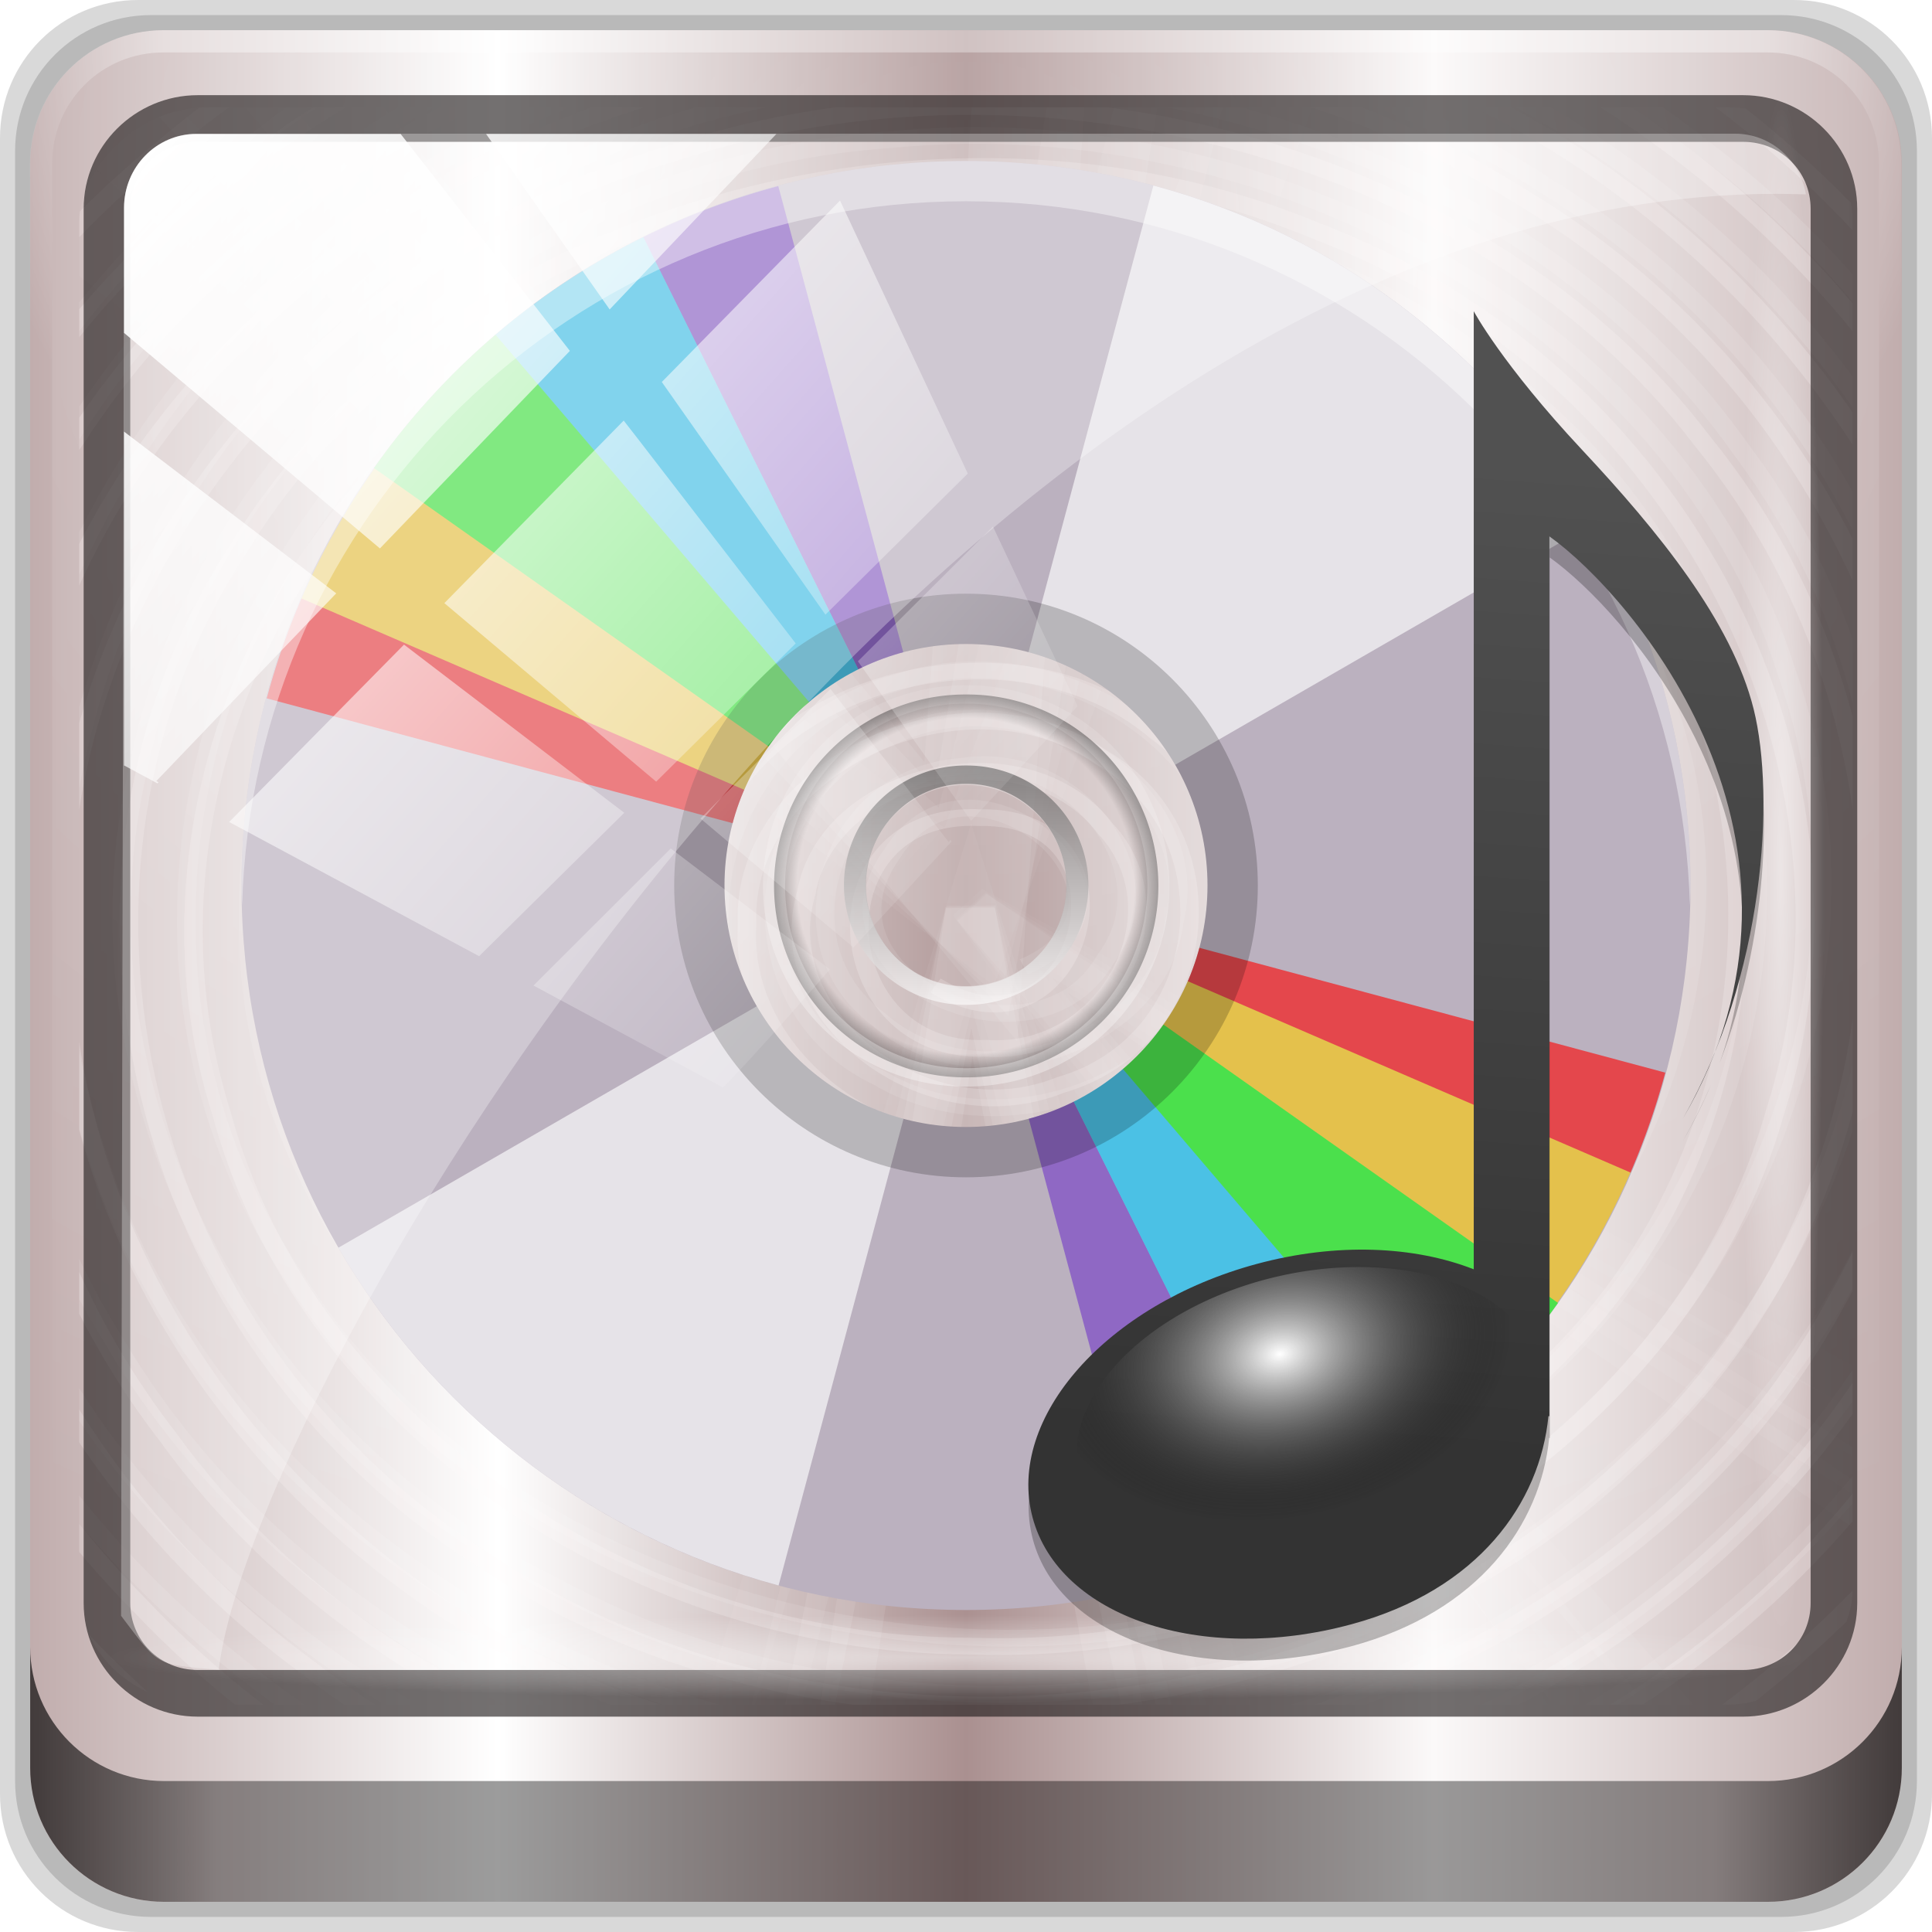 <?xml version="1.0" encoding="UTF-8" standalone="no"?>
<!-- Created with Inkscape (http://www.inkscape.org/) -->

<svg
   xmlns:dc="http://purl.org/dc/elements/1.1/"
   xmlns:cc="http://creativecommons.org/ns#"
   xmlns:rdf="http://www.w3.org/1999/02/22-rdf-syntax-ns#"
   xmlns:svg="http://www.w3.org/2000/svg"
   xmlns="http://www.w3.org/2000/svg"
   xmlns:xlink="http://www.w3.org/1999/xlink"
   xmlns:sodipodi="http://sodipodi.sourceforge.net/DTD/sodipodi-0.dtd"
   xmlns:inkscape="http://www.inkscape.org/namespaces/inkscape"
   width="96"
   height="96"
   id="svg2"
   version="1.1"
   inkscape:version="0.48.5 r10040"
   sodipodi:docname="media-optical-data-new.svg">
  <script
     xlink:href=""
     id="script2985" />
  <defs
     id="defs4">
    <linearGradient
       y2="14.514"
       x2="50.528"
       y1="-28.642"
       x1="2.771"
       gradientUnits="userSpaceOnUse"
       id="linearGradient7128"
       xlink:href="#linearGradient4213-7"
       inkscape:collect="always" />
    <linearGradient
       id="linearGradient4213-7"
       inkscape:collect="always">
      <stop
         id="stop4215-6"
         offset="0"
         style="stop-color:#ffffff;stop-opacity:1;" />
      <stop
         id="stop4217-5"
         offset="1"
         style="stop-color:#ffffff;stop-opacity:0;" />
    </linearGradient>
    <clipPath
       id="clipPath4156-4"
       clipPathUnits="userSpaceOnUse">
      <path
         inkscape:connector-curvature="0"
         id="path4158-0"
         d="m 27.046,-55.695 -14.214,13.321 0.061,0 15.653,21.771 10.231,-10.546 C 38.562,-32.302 27.468,-54.819 27.046,-55.695 z M 9.647,-39.383 -5.241,-25.321 15.988,-7.806 26.372,-18.383 9.647,-39.383 z m 31.491,12.951 -9.741,9.714 8.945,12.458 7.781,-7.555 -6.984,-14.617 z m -49.84,4.379 -13.754,12.982 26.283,13.846 0.061,-0.062 -0.123,-0.062 L 13.599,-5.401 -8.702,-22.053 z m 38.015,7.401 -9.803,9.775 11.579,9.559 7.628,-7.401 -8.669,-11.009 -0.735,-0.925 z m 20.187,5.674 -7.383,7.216 6.188,8.542 5.82,-6.137 -4.626,-9.621 z m -32.195,6.322 -9.557,9.498 13.662,7.185 7.934,-7.678 -12.039,-9.004 z m 23.312,2.374 -7.107,6.938 8.363,6.907 5.361,-5.674 -0.061,-0.092 -0.092,0.123 -6.464,-8.203 z m -8.73,8.542 -7.505,7.339 10.354,5.458 c 1.397,-1.321 5.675,-6.123 5.851,-6.322 L 31.886,8.26 z"
         style="opacity:0.6;fill:#ffffff;fill-opacity:1;stroke:none" />
    </clipPath>
    <linearGradient
       id="linearGradient4133"
       inkscape:collect="always">
      <stop
         id="stop4135"
         offset="0"
         style="stop-color:#ffffff;stop-opacity:1;" />
      <stop
         id="stop4137"
         offset="1"
         style="stop-color:#ffffff;stop-opacity:0;" />
    </linearGradient>
    <linearGradient
       id="linearGradient3832-0-6-1-1">
      <stop
         id="stop3834-6-3-7-1"
         offset="0"
         style="stop-color:#000000;stop-opacity:1;" />
      <stop
         style="stop-color:#000000;stop-opacity:0.588;"
         offset="0.1"
         id="stop3872-2-4" />
      <stop
         id="stop3844-6-2-7-6"
         offset="0.9"
         style="stop-color:#000000;stop-opacity:0.588;" />
      <stop
         id="stop3836-5-0-2-9"
         offset="1"
         style="stop-color:#000000;stop-opacity:1;" />
    </linearGradient>
    <linearGradient
       gradientTransform="translate(4,-4)"
       gradientUnits="userSpaceOnUse"
       xlink:href="#ButtonColor"
       id="linearGradient4062"
       y2="52.296"
       x2="24.225"
       y1="84.025"
       x1="24.225" />
    <linearGradient
       gradientTransform="translate(20.489,-18.49)"
       gradientUnits="userSpaceOnUse"
       id="ButtonColor"
       y2="5.425"
       x2="58.65"
       y1="122"
       x1="58.65">
      <stop
         offset="0"
         style="stop-color:#e6e6e6;stop-opacity:1"
         id="stop3189" />
      <stop
         offset="1"
         style="stop-color:#f5f5f5;stop-opacity:1"
         id="stop3191" />
    </linearGradient>
    <clipPath
       id="clipPath3721-9">
      <path
         inkscape:connector-curvature="0"
         style="fill:#ff0000;fill-opacity:1;stroke:none"
         id="path3723-1"
         transform="matrix(1.344,0,0,1.344,-16.125,74.167)"
         d="m 76.014,47.513 a 28.284,28.284 0 1 1 -56.569,0 28.284,28.284 0 1 1 56.569,0 z" />
    </clipPath>
    <filter
       id="filter3751-8"
       color-interpolation-filters="sRGB">
      <feGaussianBlur
         stdDeviation="1.44"
         id="feGaussianBlur3753-9" />
    </filter>
    <clipPath
       id="clipPath4194-1-2-5">
      <rect
         style="fill:#ff00ff;fill-opacity:1;fill-rule:nonzero;stroke:none"
         id="rect4196-1-6-2"
         y="6"
         x="6"
         ry="6"
         rx="6"
         height="84"
         width="84" />
    </clipPath>
    <linearGradient
       id="linearGradient3888-8-4-8-6"
       inkscape:collect="always">
      <stop
         id="stop3890-4-7-9-7"
         offset="0"
         style="stop-color:#ffffff;stop-opacity:1;" />
      <stop
         id="stop3892-5-8-2-7"
         offset="1"
         style="stop-color:#ffffff;stop-opacity:0;" />
    </linearGradient>
    <linearGradient
       id="linearGradient4091-0-3-0-7">
      <stop
         id="stop4093-3-6-4-2"
         offset="0"
         style="stop-color:#ffffff;stop-opacity:1;" />
      <stop
         style="stop-color:#ffffff;stop-opacity:1;"
         offset="0.8"
         id="stop4099-6-1-8-3" />
      <stop
         id="stop4095-1-0-7-9"
         offset="1"
         style="stop-color:#ffffff;stop-opacity:0;" />
    </linearGradient>
    <linearGradient
       id="linearGradient6139-0">
      <stop
         style="stop-color:#c1adad;stop-opacity:1;"
         offset="0"
         id="stop6141-2" />
      <stop
         id="stop6151-0"
         offset="0.25"
         style="stop-color:#ffffff;stop-opacity:1;" />
      <stop
         id="stop6147-1"
         offset="0.5"
         style="stop-color:#aa9090;stop-opacity:1;" />
      <stop
         style="stop-color:#fbf9f9;stop-opacity:1;"
         offset="0.75"
         id="stop6149-4" />
      <stop
         style="stop-color:#c1adad;stop-opacity:1;"
         offset="1"
         id="stop6143-4" />
    </linearGradient>
    <linearGradient
       inkscape:collect="always"
       xlink:href="#linearGradient6139-0"
       id="linearGradient16445"
       gradientUnits="userSpaceOnUse"
       gradientTransform="matrix(1.107,0,0,1.107,-21.143,-20.036)"
       x1="6"
       y1="47"
       x2="90"
       y2="47" />
    <radialGradient
       inkscape:collect="always"
       xlink:href="#linearGradient3888-8-4-8-6"
       id="radialGradient16447"
       gradientUnits="userSpaceOnUse"
       gradientTransform="matrix(0,1.621,-2.038,0,160.664,-243.037)"
       cx="158"
       cy="6.213"
       fx="158"
       fy="6.213"
       r="41" />
    <radialGradient
       inkscape:collect="always"
       xlink:href="#linearGradient4091-0-3-0-7"
       id="radialGradient16449"
       gradientUnits="userSpaceOnUse"
       gradientTransform="matrix(-1.072,0,0,-0.875,199.464,-19.126)"
       cx="48"
       cy="-27"
       fx="48"
       fy="-27"
       r="42" />
    <linearGradient
       inkscape:collect="always"
       xlink:href="#ButtonColor"
       id="linearGradient16451"
       gradientUnits="userSpaceOnUse"
       gradientTransform="translate(4,-4)"
       x1="24.225"
       y1="84.025"
       x2="24.225"
       y2="52.296" />
    <linearGradient
       inkscape:collect="always"
       xlink:href="#linearGradient3832-0-6-1-1"
       id="linearGradient16453"
       gradientUnits="userSpaceOnUse"
       gradientTransform="translate(-16,-16)"
       x1="1.5"
       y1="88.172"
       x2="94.5"
       y2="88.172" />
    <radialGradient
       inkscape:collect="always"
       xlink:href="#linearGradient4133"
       id="radialGradient16455"
       gradientUnits="userSpaceOnUse"
       gradientTransform="matrix(0.975,0,0,0.049,17.899,64.167)"
       cx="13.948"
       cy="44.893"
       fx="13.948"
       fy="44.893"
       r="43.199" />
    <radialGradient
       inkscape:collect="always"
       xlink:href="#linearGradient4133"
       id="radialGradient16457"
       gradientUnits="userSpaceOnUse"
       gradientTransform="matrix(0.888,0,0,0.049,14.734,-74.708)"
       cx="13.948"
       cy="44.893"
       fx="13.948"
       fy="44.893"
       r="43.199" />
    <linearGradient
       inkscape:collect="always"
       xlink:href="#linearGradient4213-7"
       id="linearGradient16459"
       gradientUnits="userSpaceOnUse"
       x1="2.771"
       y1="-28.642"
       x2="50.528"
       y2="14.514" />
    <clipPath
       id="clipPath4187-2">
      <path
         style="fill:#bbb1bf;fill-opacity:1;stroke:none"
         id="path4189-2"
         inkscape:connector-curvature="0"
         d="m 48,102 c -19.882,0 -36,16.118 -36,36 0,19.882 16.118,36 36,36 19.882,0 36,-16.118 36,-36 0,-19.882 -16.118,-36 -36,-36 z m 0,24 c 6.627,0 12,5.373 12,12 0,6.627 -5.373,12 -12,12 -6.627,0 -12,-5.373 -12,-12 0,-6.627 5.373,-12 12,-12 z" />
    </clipPath>
    <filter
       id="filter4195-5"
       color-interpolation-filters="sRGB"
       height="1.36"
       width="1.36"
       y="-0.18"
       x="-0.18">
      <feGaussianBlur
         stdDeviation="5.216"
         id="feGaussianBlur4197-8" />
    </filter>
    <clipPath
       id="clipPath4187-2-9">
      <path
         style="fill:#bbb1bf;fill-opacity:1;stroke:none"
         id="path4189-2-1"
         inkscape:connector-curvature="0"
         d="m 48,102 c -19.882,0 -36,16.118 -36,36 0,19.882 16.118,36 36,36 19.882,0 36,-16.118 36,-36 0,-19.882 -16.118,-36 -36,-36 z m 0,24 c 6.627,0 12,5.373 12,12 0,6.627 -5.373,12 -12,12 -6.627,0 -12,-5.373 -12,-12 0,-6.627 5.373,-12 12,-12 z" />
    </clipPath>
    <filter
       id="filter4195-5-0"
       color-interpolation-filters="sRGB"
       height="1.36"
       width="1.36"
       y="-0.18"
       x="-0.18">
      <feGaussianBlur
         stdDeviation="5.216"
         id="feGaussianBlur4197-8-9" />
    </filter>
    <linearGradient
       inkscape:collect="always"
       xlink:href="#linearGradient3362"
       id="linearGradient16614"
       gradientUnits="userSpaceOnUse"
       x1="25.22"
       y1="61.922"
       x2="94.568"
       y2="61.922" />
    <linearGradient
       id="linearGradient3362">
      <stop
         offset="0"
         style="stop-color:#4d4d4d;stop-opacity:1"
         id="stop3364" />
      <stop
         offset="1"
         style="stop-color:#ffffff;stop-opacity:1"
         id="stop3366" />
    </linearGradient>
    <radialGradient
       inkscape:collect="always"
       xlink:href="#linearGradient3342"
       id="radialGradient16616"
       gradientUnits="userSpaceOnUse"
       gradientTransform="matrix(1,0,0,0.838,0,10.06)"
       cx="59.894"
       cy="61.922"
       fx="59.894"
       fy="61.922"
       r="33.714" />
    <linearGradient
       id="linearGradient3342">
      <stop
         offset="0"
         style="stop-color:#000000;stop-opacity:0"
         id="stop3344" />
      <stop
         offset="0.85"
         style="stop-color:#000000;stop-opacity:0"
         id="stop3350" />
      <stop
         offset="1"
         style="stop-color:#000000;stop-opacity:1"
         id="stop3346" />
    </linearGradient>
    <linearGradient
       inkscape:collect="always"
       xlink:href="#linearGradient3330"
       id="linearGradient16618"
       gradientUnits="userSpaceOnUse"
       x1="26.18"
       y1="61.922"
       x2="93.608"
       y2="61.922" />
    <linearGradient
       id="linearGradient3330">
      <stop
         offset="0"
         style="stop-color:#ffffff;stop-opacity:0.203"
         id="stop3332" />
      <stop
         offset="1"
         style="stop-color:#ffffff;stop-opacity:0.68"
         id="stop3334" />
    </linearGradient>
    <clipPath
       id="clipPath4031">
      <path
         style="fill:#bbb1bf;fill-opacity:1;stroke:none"
         id="path4033"
         inkscape:connector-curvature="0"
         d="M 48,32 C 28.118,32 12,48.118 12,68 12,87.882 28.118,104 48,104 67.882,104 84,87.882 84,68 84,48.118 67.882,32 48,32 z m 0,24 c 6.627,0 12,5.373 12,12 0,6.627 -5.373,12 -12,12 -6.627,0 -12,-5.373 -12,-12 0,-6.627 5.373,-12 12,-12 z" />
    </clipPath>
    <filter
       id="filter4035"
       color-interpolation-filters="sRGB"
       height="1.341"
       width="1.381"
       y="-0.171"
       x="-0.19">
      <feGaussianBlur
         stdDeviation="4.948"
         id="feGaussianBlur4037" />
    </filter>
    <clipPath
       id="clipPath4187">
      <path
         style="fill:#bbb1bf;fill-opacity:1;stroke:none"
         id="path4189"
         inkscape:connector-curvature="0"
         d="m 48,102 c -19.882,0 -36,16.118 -36,36 0,19.882 16.118,36 36,36 19.882,0 36,-16.118 36,-36 0,-19.882 -16.118,-36 -36,-36 z m 0,24 c 6.627,0 12,5.373 12,12 0,6.627 -5.373,12 -12,12 -6.627,0 -12,-5.373 -12,-12 0,-6.627 5.373,-12 12,-12 z" />
    </clipPath>
    <filter
       id="filter4195"
       color-interpolation-filters="sRGB"
       height="1.36"
       width="1.36"
       y="-0.18"
       x="-0.18">
      <feGaussianBlur
         stdDeviation="5.216"
         id="feGaussianBlur4197" />
    </filter>
    <filter
       id="filter3832"
       color-interpolation-filters="sRGB">
      <feGaussianBlur
         stdDeviation="0.769"
         id="feGaussianBlur3834" />
    </filter>
    <linearGradient
       inkscape:collect="always"
       xlink:href="#linearGradient3277"
       id="linearGradient16630"
       gradientUnits="userSpaceOnUse"
       gradientTransform="matrix(1.195,0,0,1.195,-17.36,92.472)"
       x1="70.782"
       y1="83.017"
       x2="75.404"
       y2="22.03" />
    <linearGradient
       id="linearGradient3277">
      <stop
         offset="0"
         style="stop-color:#333333;stop-opacity:1"
         id="stop3279" />
      <stop
         offset="1"
         style="stop-color:#515151;stop-opacity:1"
         id="stop3281" />
    </linearGradient>
    <radialGradient
       inkscape:collect="always"
       xlink:href="#linearGradient3266"
       id="radialGradient16632"
       gradientUnits="userSpaceOnUse"
       gradientTransform="matrix(0.985,0.026,-0.018,0.691,1.994,24.82)"
       cx="40.847"
       cy="75.264"
       fx="40.847"
       fy="75.264"
       r="14.672" />
    <linearGradient
       id="linearGradient3266">
      <stop
         offset="0"
         style="stop-color:#ffffff;stop-opacity:1"
         id="stop2807" />
      <stop
         offset="1"
         style="stop-color:#000000;stop-opacity:0"
         id="stop2809" />
    </linearGradient>
  </defs>
  <sodipodi:namedview
     id="base"
     pagecolor="#ffffff"
     bordercolor="#666666"
     borderopacity="1.0"
     inkscape:pageopacity="0.0"
     inkscape:pageshadow="2"
     inkscape:zoom="2.882634"
     inkscape:cx="23.230567"
     inkscape:cy="32"
     inkscape:current-layer="g16290"
     showgrid="true"
     inkscape:document-units="px"
     inkscape:grid-bbox="true"
     inkscape:showpageshadow="false"
     gridtolerance="1"
     guidetolerance="1"
     objecttolerance="1"
     inkscape:window-width="1264"
     inkscape:window-height="971"
     inkscape:window-x="0"
     inkscape:window-y="0"
     inkscape:window-maximized="1" />
  <g
     id="layer1"
     inkscape:label="Layer 1"
     inkscape:groupmode="layer"
     transform="translate(0,32)">
    <g
       id="g16290"
       transform="translate(16,-16)">
      <rect
         y="-16"
         x="-16"
         height="2.5"
         width="96"
         id="rect3880"
         style="opacity:0.312;fill:#ffffff;fill-opacity:1;stroke:none" />
      <path
         inkscape:connector-curvature="0"
         id="path3288"
         d="m 73.143,-16 -82.286,0 c -3.799,0 -6.857,3.058 -6.857,6.857 l 0,82.286 c 0,3.799 3.058,6.857 6.857,6.857 l 82.286,0 c 3.799,0 6.857,-3.058 6.857,-6.857 l 0,-82.286 c 0,-3.799 -3.058,-6.857 -6.857,-6.857 z"
         style="opacity:0.15;fill:#000000;fill-opacity:1;fill-rule:nonzero;stroke:none;display:inline" />
      <path
         style="opacity:0.15;fill:#000000;fill-opacity:1;fill-rule:nonzero;stroke:none;display:inline"
         d="m 72.5,-15.25 -81,0 c -3.739,0 -6.75,3.01 -6.75,6.75 l 0,81 c 0,3.74 3.011,6.75 6.75,6.75 l 81,0 c 3.74,0 6.75,-3.01 6.75,-6.75 l 0,-81 c 0,-3.739 -3.01,-6.75 -6.75,-6.75 z"
         id="path4085"
         inkscape:connector-curvature="0" />
      <path
         inkscape:connector-curvature="0"
         id="rect4251-1"
         d="m 71.857,-14.5 -79.714,0 c -3.68,0 -6.643,2.963 -6.643,6.643 l 0,79.714 c 0,3.68 2.963,6.643 6.643,6.643 l 79.714,0 c 3.68,0 6.643,-2.963 6.643,-6.643 l 0,-79.714 c 0,-3.68 -2.963,-6.643 -6.643,-6.643 z"
         style="fill:url(#linearGradient16445);fill-opacity:1;fill-rule:nonzero;stroke:none;display:inline" />
      <g
         transform="matrix(1.107,0,0,1.107,-131.857,-19.482)"
         id="g3272">
        <path
           style="opacity:0.2;fill:url(#radialGradient16447);fill-opacity:1;fill-rule:nonzero;stroke:none;display:inline"
           d="m 112,5.5 c -2.787,0 -5,2.213 -5,5 l 0,20.719 0,7 0,38.594 c 1.071,1.629 2.897,2.719 5,2.719 l 4,0 64,0 4,0 c 2.103,0 3.929,-1.09 5,-2.719 l 0,-38.594 0,-7 L 189,10.5 c 0,-2.787 -2.213,-5 -5,-5 z"
           id="path3400-6"
           inkscape:connector-curvature="0"
           sodipodi:nodetypes="sscccsccscccsss" />
        <path
           style="opacity:0.45;fill:url(#radialGradient16449);fill-opacity:1;fill-rule:nonzero;stroke:none;display:inline"
           d="m 112,4.5 c -3.324,0 -6,2.676 -6,6 l 0,15 1,0 0,-15 c 0,-2.787 2.213,-5 5,-5 l 72,0 c 2.787,0 5,2.213 5,5 l 0,15 1,0 0,-15 c 0,-3.324 -2.676,-6 -6,-6 l -72,0 z"
           id="path4236-5"
           inkscape:connector-curvature="0" />
      </g>
      <g
         clip-path="url(#clipPath4194-1-2-5)"
         id="g4165-8"
         style="fill:none;stroke:#fffdfd;stroke-opacity:1;display:inline"
         transform="matrix(-1.049,0,0,0.945,82.347,-16.339)">
        <g
           transform="matrix(0.141,0.993,-1.165,0.12,96.937,-5.195)"
           id="g4011-8"
           style="opacity:0.9;fill:none;stroke:#fffdfd;stroke-opacity:1">
          <path
             inkscape:connector-curvature="0"
             d="m 108.896,48 a 60.896,60.896 0 0 1 -6.546,27.467 L 48,48 z"
             transform="matrix(0.994,-0.108,0.108,0.994,-5.158,5.492)"
             id="path4009-3"
             style="opacity:0.05;color:#000000;fill:none;stroke:#fffdfd;stroke-width:2;stroke-opacity:1;marker:none;visibility:visible;display:inline;overflow:visible;enable-background:accumulate" />
          <path
             inkscape:connector-curvature="0"
             d="m 108.896,48 a 60.896,60.896 0 0 1 -4.457,22.869 L 48,48 z"
             transform="matrix(0.998,-0.065,0.065,0.998,-3.094,3.242)"
             id="path4007-8"
             style="opacity:0.07;color:#000000;fill:none;stroke:#fffdfd;stroke-width:2;stroke-opacity:1;marker:none;visibility:visible;display:inline;overflow:visible;enable-background:accumulate" />
          <path
             inkscape:connector-curvature="0"
             d="m 108.896,48 a 60.896,60.896 0 0 1 -3.13,19.272 L 48,48 z"
             transform="matrix(0.999,-0.033,0.033,0.999,-1.563,1.616)"
             id="path4005-4"
             style="opacity:0.1;color:#000000;fill:none;stroke:#fffdfd;stroke-width:2;stroke-opacity:1;marker:none;visibility:visible;display:inline;overflow:visible;enable-background:accumulate" />
          <path
             inkscape:connector-curvature="0"
             d="m 108.896,48 a 60.896,60.896 0 0 1 -2.075,15.761 L 48,48 z"
             id="path4003-2"
             style="opacity:0.1;color:#000000;fill:none;stroke:#fffdfd;stroke-width:2;stroke-opacity:1;marker:none;visibility:visible;display:inline;overflow:visible;enable-background:accumulate" />
        </g>
        <g
           transform="matrix(1.833,0,0,1.833,14.258,-39.234)"
           id="g3802-6"
           style="fill:none;stroke:#fffdfd;stroke-opacity:1;display:inline">
          <path
             d="m 19.196,49.867 c -3.738,2.563 -5.605,-4.899 -1.155,-4.812 4.387,-0.236 3.979,6.801 -0.145,6.615 -3.174,0.243 -5.099,-3.899 -3.104,-6.285 2.028,-2.981 7.171,-1.684 7.739,1.817 0.969,3.636 -3.157,7.039 -6.567,5.523 -3.946,-1.27 -4.49,-7.147 -1.107,-9.366 3.57,-2.796 9.392,0.237 9.206,4.758 0.257,4.351 -4.689,7.672 -8.648,5.935 -4.719,-1.551 -5.692,-8.42 -1.909,-11.473 3.659,-3.435 10.363,-1.458 11.675,3.359 1.593,4.559 -2.064,9.921 -6.919,10.009 -4.934,0.465 -9.383,-4.339 -8.523,-9.226 0.48,-5.046 6.044,-8.597 10.839,-7.043 5.178,1.246 7.964,7.581 5.662,12.315 -2.07,5.18 -9.066,7.066 -13.621,4.002 C 7.424,52.975 6.692,45.101 10.869,40.924 15.165,36.095 23.774,37.139 26.999,42.665 30.587,48.101 27.744,56.315 21.553,58.36 15.467,60.756 7.906,56.617 6.815,50.123 5.34,43.713 10.328,36.761 16.94,36.315 23.487,35.467 29.995,40.909 30.124,47.553 30.647,54.137 25.108,60.44 18.465,60.578 11.669,61.116 5.164,55.397 5.025,48.54 4.472,41.532 10.37,34.825 17.442,34.683 24.665,34.113 31.571,40.201 31.718,47.482 32.262,54.553 26.639,61.392 19.567,62.088 12.507,63.107 5.158,58.126 3.754,51.076 1.988,43.843 6.545,35.712 13.769,33.697 21.165,31.301 29.974,35.569 32.454,42.99 35.283,50.447 31.34,59.682 23.877,62.615 16.253,65.96 6.419,62.163 3.166,54.46 -0.461,46.73 3.194,36.558 10.998,33.021 18.825,29.104 29.334,32.602 33.164,40.498 37.381,48.412 34.052,59.258 26.076,63.388 18.085,67.915 6.904,64.77 2.465,56.723 -2.379,48.665 0.567,37.152 8.674,32.397 16.646,27.324 28.235,29.85 33.441,37.715 39.064,45.592 37.04,57.558 29.29,63.288 21.672,69.341 9.631,68.02 3.298,60.714 -3.239,53.669 -3.05,41.866 3.304,34.771 9.273,27.629 20.398,26.077 28.316,30.783 36.186,35.07 40.094,45.002 37.64,53.557 35.537,62.211 27.24,68.798 18.324,68.819 8.973,69.194 -0.191,62.643 -2.501,53.506 -5.341,43.68 -0.125,32.229 9.356,28.224 19.156,23.693 31.936,27.785 37.163,37.264 42.789,46.721 39.871,60.055 30.866,66.354 22.019,72.971 8.507,71.477 1.103,63.362 -6.341,55.695 -6.886,42.806 -0.632,34.263 5.061,25.931 16.515,22.56 25.925,25.974 35.266,28.979 41.965,38.384 41.763,48.193 41.906,58.482 34.78,68.447 24.806,71.242 13.885,74.668 0.953,69.321 -4.07,58.967 -9.667,48.284 -5.971,33.869 4.098,27.219 13.975,20.254 28.656,22.058 36.762,30.944 44.882,39.332 45.633,53.326 39.026,62.824 33.154,71.853 21.238,76.018 10.949,73.085 0.615,70.524 -7.504,61.057 -8.312,50.418 -9.559,38.881 -2.469,26.942 8.508,22.946 20.27,18.275 34.934,23.16 41.359,34.113 48.322,45.223 45.614,61.052 35.511,69.353 26.493,77.161 12.388,77.789 2.485,71.257 -6.825,65.484 -11.785,53.821 -9.78,43.088 -8.136,32.304 0.282,22.918 10.906,20.332 22.733,17.162 36.299,22.382 42.686,32.892 49.472,43.486 48.065,58.327 39.735,67.675 32.529,76.137 20.263,79.497 9.663,76.385 -0.916,73.578 -9.491,64.441 -11.417,53.637 c -2.468,-12.198 3.355,-25.652 14.214,-31.864 11.255,-6.788 26.724,-4.954 36.275,3.999 8.648,7.756 11.835,20.656 8.327,31.654 -2.022,6.679 -6.326,12.653 -12.119,16.565"
             inkscape:connector-curvature="0"
             id="path2875-9"
             style="opacity:0.2;fill:none;stroke:#fffdfd;stroke-width:0.479;stroke-linecap:butt;stroke-linejoin:miter;stroke-miterlimit:4;stroke-opacity:1;stroke-dasharray:none" />
          <path
             d="m 16.909,49.337 c -3.886,-1.859 1.369,-6.941 3.412,-3.237 2.279,3.499 -3.707,6.507 -5.513,3.024 -1.708,-2.497 0.786,-6.049 3.698,-5.541 3.417,0.252 4.794,5.102 2.182,7.233 -2.532,2.525 -7.293,0.746 -7.666,-2.781 -0.83,-3.851 3.749,-7.092 7.183,-5.362 3.997,1.61 4.268,7.843 0.458,9.838 -3.459,2.279 -8.543,-0.214 -8.994,-4.298 -0.966,-4.621 4.226,-8.686 8.535,-7.023 4.566,1.379 6.125,7.836 2.783,11.205 -2.996,3.478 -9.147,3.016 -11.526,-0.939 -2.727,-3.84 -0.888,-9.785 3.544,-11.399 4.381,-2.002 9.948,0.889 10.947,5.574 1.435,4.854 -2.455,10.158 -7.446,10.512 -5.247,0.757 -10.124,-4.104 -9.766,-9.309 0.018,-5.71 6.15,-10.054 11.573,-8.6 6.016,1.241 9.248,8.822 6.232,14.102 -2.77,5.537 -10.88,7.1 -15.506,2.977 -4.864,-3.87 -5.051,-12.061 -0.225,-16.044 4.575,-4.26 12.667,-3.458 16.177,1.772 3.809,4.986 2.423,12.928 -2.985,16.191 C 18.836,60.791 11.016,59.227 7.746,53.825 4.074,48.487 5.689,40.416 11.267,37.043 c 5.505,-3.785 13.829,-2.118 17.306,3.636 3.902,5.674 2.172,14.252 -3.751,17.832 C 19.261,62.317 10.96,60.94 7.026,55.45 2.832,50.123 3.44,41.707 8.576,37.202 c 5.114,-4.89 13.972,-5.004 19.064,-0.015 5.486,4.948 6.159,14.227 1.23,19.795 -4.794,5.872 -14.268,7.015 -20.228,2.265 C 2.264,54.562 0.716,44.664 5.511,38.326 c 4.639,-6.658 14.748,-8.484 21.367,-3.742 6.943,4.58 9.058,14.893 4.379,21.797 -4.51,7.232 -15.018,9.646 -22.208,5.044 -7.523,-4.426 -10.247,-15.123 -5.733,-22.6 4.33,-7.816 15.206,-10.862 22.972,-6.449 7.964,4.151 11.391,14.89 7.392,22.912 C 29.869,63.658 19.058,67.679 10.659,64.022 2.057,60.629 -2.578,50.09 0.427,41.406 3.119,32.678 12.923,27.225 21.782,29.083 c 8.714,1.52 15.279,9.938 15.168,18.692 0.211,8.515 -6.106,16.451 -14.314,18.497 C 14.514,68.652 5.15,64.954 0.896,57.625 -3.857,50.107 -2.82,39.451 3.603,33.209 10.341,26.201 22.244,25.054 30.047,30.953 38.432,36.866 41.138,49.329 35.819,58.136 30.709,67.261 18.348,71.195 8.885,66.777 -0.765,62.64 -5.957,50.808 -2.796,40.858 -0.023,31.088 10.326,24.515 20.33,25.603 29.893,26.328 38.11,34.154 39.771,43.522 41.737,52.638 37.18,62.621 29.01,67.115 20.61,72.123 9.022,70.993 1.982,64.111 -6.027,56.751 -7.772,43.567 -1.637,34.512 4.496,24.829 18.117,21.021 28.375,26.148 38.802,30.968 44.293,43.908 40.831,54.803 37.786,65.472 26.624,72.74 15.668,71.815 5.446,71.273 -3.645,63.445 -6.12,53.582 -8.922,43.86 -4.989,32.678 3.384,26.958 c 8.903,-6.51 22.099,-6.347 30.604,0.789 9.434,7.461 12.381,21.852 6.42,32.345 C 34.572,71.103 20.257,76.395 8.624,72.025 -2.088,68.313 -9.308,57.002 -8.637,45.747 -8.31,35.341 -1.067,25.716 8.719,22.267 18.377,18.495 30.102,20.964 37.278,28.479 45.508,36.707 47.658,50.353 42.042,60.604 36.548,71.224 23.664,77.118 12.012,74.704 1.623,72.794 -6.971,64.295 -9.447,54.092 -12.164,44.051 -8.719,32.651 -0.742,25.932 8.126,18.104 21.966,16.504 32.239,22.49 43.174,28.527 49.015,42.131 46.185,54.246 43.911,65.05 34.808,73.803 24.088,76.142 17.63,77.651 10.668,76.948 4.695,74.039"
             inkscape:connector-curvature="0"
             id="path3650-2"
             style="opacity:0.1;fill:none;stroke:#fffdfd;stroke-width:0.479;stroke-linecap:butt;stroke-linejoin:miter;stroke-miterlimit:4;stroke-opacity:1;stroke-dasharray:none" />
        </g>
        <g
           transform="matrix(-0.617,0.787,-0.787,-0.617,115.001,40.012)"
           id="g4079-4"
           style="opacity:0.5;fill:none;stroke:#fffdfd;stroke-opacity:1">
          <path
             inkscape:connector-curvature="0"
             d="m 108.896,48 a 60.896,60.896 0 0 1 -6.546,27.467 L 48,48 z"
             transform="matrix(0.994,-0.108,0.108,0.994,-5.158,5.492)"
             id="path4081-1"
             style="opacity:0.05;color:#000000;fill:none;stroke:#fffdfd;stroke-width:2;stroke-opacity:1;marker:none;visibility:visible;display:inline;overflow:visible;enable-background:accumulate" />
          <path
             inkscape:connector-curvature="0"
             d="m 108.896,48 a 60.896,60.896 0 0 1 -4.457,22.869 L 48,48 z"
             transform="matrix(0.998,-0.065,0.065,0.998,-3.094,3.242)"
             id="path4083-7"
             style="opacity:0.07;color:#000000;fill:none;stroke:#fffdfd;stroke-width:2;stroke-opacity:1;marker:none;visibility:visible;display:inline;overflow:visible;enable-background:accumulate" />
          <path
             inkscape:connector-curvature="0"
             d="m 108.896,48 a 60.896,60.896 0 0 1 -3.13,19.272 L 48,48 z"
             transform="matrix(0.999,-0.033,0.033,0.999,-1.563,1.616)"
             id="path4085-3"
             style="opacity:0.1;color:#000000;fill:none;stroke:#fffdfd;stroke-width:2;stroke-opacity:1;marker:none;visibility:visible;display:inline;overflow:visible;enable-background:accumulate" />
          <path
             inkscape:connector-curvature="0"
             d="m 108.896,48 a 60.896,60.896 0 0 1 -2.075,15.761 L 48,48 z"
             id="path4087-9"
             style="opacity:0.1;color:#000000;fill:none;stroke:#fffdfd;stroke-width:2;stroke-opacity:1;marker:none;visibility:visible;display:inline;overflow:visible;enable-background:accumulate" />
        </g>
        <g
           transform="matrix(-0.068,-1.046,2.711,0.602,-79.095,69.08)"
           id="g4097-3"
           style="opacity:0.8;fill:none;stroke:#fffdfd;stroke-opacity:1">
          <path
             inkscape:connector-curvature="0"
             d="m 108.896,48 a 60.896,60.896 0 0 1 -6.546,27.467 L 48,48 z"
             transform="matrix(0.994,-0.108,0.108,0.994,-5.158,5.492)"
             id="path4099-8"
             style="opacity:0.05;color:#000000;fill:none;stroke:#fffdfd;stroke-width:2;stroke-opacity:1;marker:none;visibility:visible;display:inline;overflow:visible;enable-background:accumulate" />
          <path
             inkscape:connector-curvature="0"
             d="m 108.896,48 a 60.896,60.896 0 0 1 -4.457,22.869 L 48,48 z"
             transform="matrix(0.998,-0.065,0.065,0.998,-3.094,3.242)"
             id="path4101-7"
             style="opacity:0.07;color:#000000;fill:none;stroke:#fffdfd;stroke-width:2;stroke-opacity:1;marker:none;visibility:visible;display:inline;overflow:visible;enable-background:accumulate" />
          <path
             inkscape:connector-curvature="0"
             d="m 108.896,48 a 60.896,60.896 0 0 1 -3.13,19.272 L 48,48 z"
             transform="matrix(0.999,-0.033,0.033,0.999,-1.563,1.616)"
             id="path4103-9"
             style="opacity:0.1;color:#000000;fill:none;stroke:#fffdfd;stroke-width:2;stroke-opacity:1;marker:none;visibility:visible;display:inline;overflow:visible;enable-background:accumulate" />
          <path
             inkscape:connector-curvature="0"
             d="m 108.896,48 a 60.896,60.896 0 0 1 -2.075,15.761 L 48,48 z"
             id="path4105-5"
             style="opacity:0.1;color:#000000;fill:none;stroke:#fffdfd;stroke-width:2;stroke-opacity:1;marker:none;visibility:visible;display:inline;overflow:visible;enable-background:accumulate" />
        </g>
      </g>
      <g
         transform="translate(-16,-20)"
         style="fill:none;stroke:#fffdfd;stroke-opacity:1;display:inline"
         id="g16634">
        <path
           d="M 48,12 C 28.118,12 12,28.118 12,48 12,67.882 28.118,84 48,84 67.882,84 84,67.882 84,48 84,28.118 67.882,12 48,12 z m 0,24 c 6.627,0 12,5.373 12,12 0,6.627 -5.373,12 -12,12 -6.627,0 -12,-5.373 -12,-12 0,-6.627 5.373,-12 12,-12 z"
           inkscape:connector-curvature="0"
           id="path3978"
           style="fill:#bbb1bf;fill-opacity:1;stroke:none" />
        <path
           d="m 48,36 c -6.627,0 -12,5.373 -12,12 0,6.627 5.373,12 12,12 6.627,0 12,-5.373 12,-12 0,-6.627 -5.373,-12 -12,-12 z m 0,7 c 2.761,0 5,2.239 5,5 0,2.761 -2.239,5 -5,5 -2.761,0 -5,-2.239 -5,-5 0,-2.761 2.239,-5 5,-5 z"
           inkscape:connector-curvature="0"
           id="path3992"
           style="opacity:0.3;fill:#ffffff;fill-opacity:1;stroke:none" />
        <path
           inkscape:connector-curvature="0"
           d="m 92.58,61.922 a 32.686,27.208 0 1 1 -65.371,0 32.686,27.208 0 1 1 65.371,0 z"
           transform="matrix(0,0.168,-0.202,0,60.517,37.922)"
           id="path4002"
           style="opacity:0.6;fill:none;stroke:url(#linearGradient16614);stroke-width:5.422;stroke-linecap:round;stroke-linejoin:miter;stroke-miterlimit:4;stroke-opacity:1;stroke-dasharray:none;stroke-dashoffset:0;display:inline" />
        <path
           inkscape:connector-curvature="0"
           d="m 92.58,61.922 a 32.686,27.208 0 1 1 -65.371,0 32.686,27.208 0 1 1 65.371,0 z"
           transform="matrix(0,0.291,-0.349,0,69.621,30.592)"
           id="path4010"
           style="opacity:0.5;fill:url(#radialGradient16616);fill-opacity:1;fill-rule:evenodd;stroke:url(#linearGradient16618);stroke-width:3.139;stroke-linecap:round;stroke-linejoin:miter;stroke-miterlimit:4;stroke-opacity:1;stroke-dasharray:none;stroke-dashoffset:0;display:inline" />
        <path
           d="M 57.312,33.219 48,68 79.188,50 C 74.414,41.731 66.535,35.69 57.312,33.219 z M 48,68 16.812,86 c 4.774,8.269 12.653,14.31 21.875,16.781 L 48,68 z"
           inkscape:connector-curvature="0"
           transform="translate(0,-20)"
           clip-path="url(#clipPath4031)"
           id="path4018"
           style="opacity:0.8;fill:#ffffff;fill-opacity:1;stroke:none;filter:url(#filter4035)" />
        <g
           transform="translate(0,-90)"
           clip-path="url(#clipPath4187)"
           id="g4175"
           style="opacity:0.6;filter:url(#filter4195)">
          <path
             inkscape:connector-curvature="0"
             d="m 60.947,57.784 a 20.708,18.814 0 0 1 -2.615,2.906 L 43.689,47.386 z"
             transform="matrix(1.506,0.869,-0.957,1.657,27.56,21.5)"
             id="path4039"
             style="fill:#7137c8;fill-opacity:1;stroke:none" />
          <path
             inkscape:connector-curvature="0"
             d="m 60.779,58.011 a 20.708,18.814 0 0 1 -3.384,3.479 L 43.689,47.386 z"
             transform="matrix(1.679,0.45,-0.495,1.848,-1.896,30.76)"
             id="path4041"
             style="fill:#00ccff;fill-opacity:1;stroke:none" />
          <path
             inkscape:connector-curvature="0"
             d="m 62.724,54.796 a 20.708,18.814 0 0 1 -2.26,3.622 L 43.689,47.386 z"
             transform="matrix(1.738,0,-6.0266211e-8,1.913,-27.951,47.328)"
             id="path4043"
             style="fill:#ffcc00;fill-opacity:1;stroke:none" />
          <path
             inkscape:connector-curvature="0"
             d="m 61.623,56.793 a 20.708,18.814 0 0 1 -1.699,2.273 L 43.689,47.386 z"
             transform="matrix(1.679,-0.45,0.495,1.848,-48.831,70.075)"
             id="path4045"
             style="fill:#ff0000;fill-opacity:1;stroke:none" />
          <path
             inkscape:connector-curvature="0"
             d="m 63.123,53.883 a 20.708,18.814 0 0 1 -2.37,4.162 L 43.689,47.386 z"
             transform="matrix(1.679,0.45,-0.495,1.848,-1.896,30.76)"
             id="path4144"
             style="fill:#00ff00;fill-opacity:1;stroke:none" />
          <path
             inkscape:connector-curvature="0"
             d="m 60.947,57.784 a 20.708,18.814 0 0 1 -2.615,2.906 L 43.689,47.386 z"
             transform="matrix(-1.506,-0.869,0.957,-1.657,68.44,254.5)"
             id="path4155"
             style="fill:#7137c8;fill-opacity:1;stroke:none" />
          <path
             inkscape:connector-curvature="0"
             d="m 60.779,58.011 a 20.708,18.814 0 0 1 -3.384,3.479 L 43.689,47.386 z"
             transform="matrix(-1.679,-0.45,0.495,-1.848,97.896,245.24)"
             id="path4157"
             style="fill:#00ccff;fill-opacity:1;stroke:none" />
          <path
             inkscape:connector-curvature="0"
             d="m 62.724,54.796 a 20.708,18.814 0 0 1 -2.26,3.622 L 43.689,47.386 z"
             transform="matrix(-1.738,0,6.0266211e-8,-1.913,123.951,228.672)"
             id="path4159"
             style="fill:#ffcc00;fill-opacity:1;stroke:none" />
          <path
             inkscape:connector-curvature="0"
             d="m 61.623,56.793 a 20.708,18.814 0 0 1 -1.699,2.273 L 43.689,47.386 z"
             transform="matrix(-1.679,0.45,-0.495,-1.848,144.831,205.925)"
             id="path4161"
             style="fill:#ff0000;fill-opacity:1;stroke:none" />
          <path
             inkscape:connector-curvature="0"
             d="m 63.123,53.883 a 20.708,18.814 0 0 1 -2.37,4.162 L 43.689,47.386 z"
             transform="matrix(-1.679,-0.45,0.495,-1.848,97.896,245.24)"
             id="path4163"
             style="fill:#00ff00;fill-opacity:1;stroke:none" />
        </g>
        <path
           d="m 48,33.5 c -8.008,0 -14.5,6.492 -14.5,14.5 0,8.008 6.492,14.5 14.5,14.5 8.008,0 14.5,-6.492 14.5,-14.5 0,-8.008 -6.492,-14.5 -14.5,-14.5 z m 0,2.5 c 6.627,0 12,5.373 12,12 0,6.627 -5.373,12 -12,12 -6.627,0 -12,-5.373 -12,-12 0,-6.627 5.373,-12 12,-12 z"
           inkscape:connector-curvature="0"
           id="path3986"
           style="opacity:0.2;fill:#000000;fill-opacity:1;stroke:none" />
        <path
           d="m 48,12 c -19.882,0 -36,16.118 -36,36 0,0.337 0.022,0.665 0.031,1 C 12.565,29.584 28.455,14 48,14 67.545,14 83.435,29.584 83.969,49 83.978,48.665 84,48.337 84,48 84,28.118 67.882,12 48,12 z"
           inkscape:connector-curvature="0"
           id="path4199"
           style="opacity:0.4;fill:#ffffff;fill-opacity:1;stroke:none" />
      </g>
      <path
         style="font-size:medium;font-style:normal;font-variant:normal;font-weight:normal;font-stretch:normal;text-indent:0;text-align:start;text-decoration:none;line-height:normal;letter-spacing:normal;word-spacing:normal;text-transform:none;direction:ltr;block-progression:tb;writing-mode:lr-tb;text-anchor:start;baseline-shift:baseline;color:#000000;fill:#241f1f;fill-opacity:0.633;stroke:none;stroke-width:2.376;marker:none;visibility:visible;display:inline;overflow:visible;enable-background:accumulate;font-family:Sans;-inkscape-font-specification:Sans"
         d="m -6.175,-11.271 c -3.117,0 -5.668,2.54 -5.668,5.646 l 0,69.278 c 0,3.106 2.551,5.646 5.668,5.646 l 76.792,0 c 3.117,0 5.668,-2.54 5.668,-5.646 l 0,-69.278 c 0,-3.106 -2.551,-5.646 -5.668,-5.646 l -76.792,0 z m 0,2.319 76.792,0 c 1.888,0 3.352,1.48 3.352,3.327 l 0,69.278 c 0,1.846 -1.464,3.327 -3.352,3.327 l -76.792,0 c -1.888,0 -3.352,-1.48 -3.352,-3.327 l 0,-69.278 c 0,-1.846 1.464,-3.327 3.352,-3.327 z"
         id="path4989"
         inkscape:connector-curvature="0" />
      <path
         id="path4118"
         d="m -14.5,65.844 0,6 c 0,3.68 2.976,6.656 6.656,6.656 l 79.688,0 c 3.68,0 6.656,-2.976 6.656,-6.656 l 0,-6 c 0,3.68 -2.976,6.656 -6.656,6.656 l -79.688,0 c -3.68,0 -6.656,-2.976 -6.656,-6.656 z"
         style="opacity:0.658;fill:url(#linearGradient16453);fill-opacity:1;fill-rule:nonzero;stroke:none;display:inline"
         inkscape:connector-curvature="0" />
      <rect
         ry="4.25"
         rx="0"
         y="64.25"
         x="-10.625"
         height="4.25"
         width="84.25"
         id="rect4131"
         style="opacity:0.55;fill:url(#radialGradient16455);fill-opacity:1;stroke:none" />
      <rect
         transform="matrix(0,1,-1,0,0,0)"
         style="opacity:0.55;fill:url(#radialGradient16457);fill-opacity:1;stroke:none"
         id="rect4141"
         width="76.75"
         height="4.25"
         x="-11.25"
         y="-74.625"
         rx="0"
         ry="4.25" />
      <path
         inkscape:connector-curvature="0"
         id="rect4190"
         d="m -6.227,-9.357 c -1.993,0 -3.604,1.649 -3.609,3.684 l -0.148,69.961 c 1.914,2.521 1.665,2.411 4.852,2.679 1.804,-14.861 36.499,-73.336 77.418,-73.336 0.488,0 0.963,0.02 1.449,0.029 -0.303,-1.718 -1.751,-3.017 -3.524,-3.017 z"
         style="opacity:0.3;fill:#ffffff;fill-opacity:1;stroke:none"
         sodipodi:nodetypes="ssccscss" />
      <rect
         clip-path="url(#clipPath4156-4)"
         ry="3.957"
         rx="3.957"
         y="-30"
         x="2"
         height="92"
         width="92"
         id="rect4146"
         style="fill:url(#linearGradient16459);fill-opacity:1;stroke:none"
         transform="matrix(0.909,0,0,0.928,-11.655,18.495)" />
      <g
         transform="translate(23.102,-18.484)"
         style="fill:none;stroke:#fffdfd;stroke-opacity:1;display:inline"
         id="layer3">
        <path
           style="opacity:0.5;fill:#000000;fill-opacity:1;stroke:none;filter:url(#filter3832)"
           id="path3031"
           inkscape:connector-curvature="0"
           d="m 34.156,19 0,47.625 c -2.955,-1.157 -6.827,-1.328 -10.812,-0.25 -7.448,2.015 -12.437,7.65 -11.125,12.594 1.312,4.944 8.396,7.327 15.844,5.312 6.327,-1.712 9.393,-6.047 9.812,-10.344 l 0.031,0 0,-43.75 c 3.727,2.658 12.764,12.968 8.438,25.125 C 48.74,49.075 48.958,42.386 48.062,38.781 46.978,34.42 43.317,29.924 39.531,25.875 35.554,21.621 34.156,19 34.156,19 z m 11.75,37.406 c -0.402,0.934 -0.867,1.859 -1.375,2.75 0.539,-0.922 0.996,-1.844 1.375,-2.75 z" />
        <g
           id="g3149"
           transform="matrix(0.674,0,0,0.674,3.535,-53.262)">
          <path
             style="fill:url(#linearGradient16630);fill-opacity:1;stroke:none"
             id="path3261"
             inkscape:connector-curvature="0"
             d="m 45.39,105.66 0,70.626 c -4.382,-1.716 -10.107,-1.989 -16.015,-0.391 -11.043,2.987 -18.458,11.348 -16.512,18.679 1.946,7.33 12.465,10.871 23.508,7.883 9.382,-2.538 13.902,-8.97 14.524,-15.341 l 0.071,0 0,-64.865 c 6.097,4.349 21.759,22.535 9.834,42.943 6.028,-10.571 6.834,-23.734 5.227,-30.201 -1.607,-6.467 -7.038,-13.116 -12.651,-19.12 -5.897,-6.307 -7.984,-10.215 -7.984,-10.215 z" />
          <path
             style="fill:url(#radialGradient16632);fill-opacity:1;stroke:none"
             id="path2494"
             transform="matrix(1.163,-0.274,0.274,1.163,-37.781,103.146)"
             d="m 56.392,82.48 a 14.672,9.281 0 1 1 -29.345,0 14.672,9.281 0 1 1 29.345,0 z"
             inkscape:connector-curvature="0" />
        </g>
      </g>
    </g>
  </g>
</svg>
